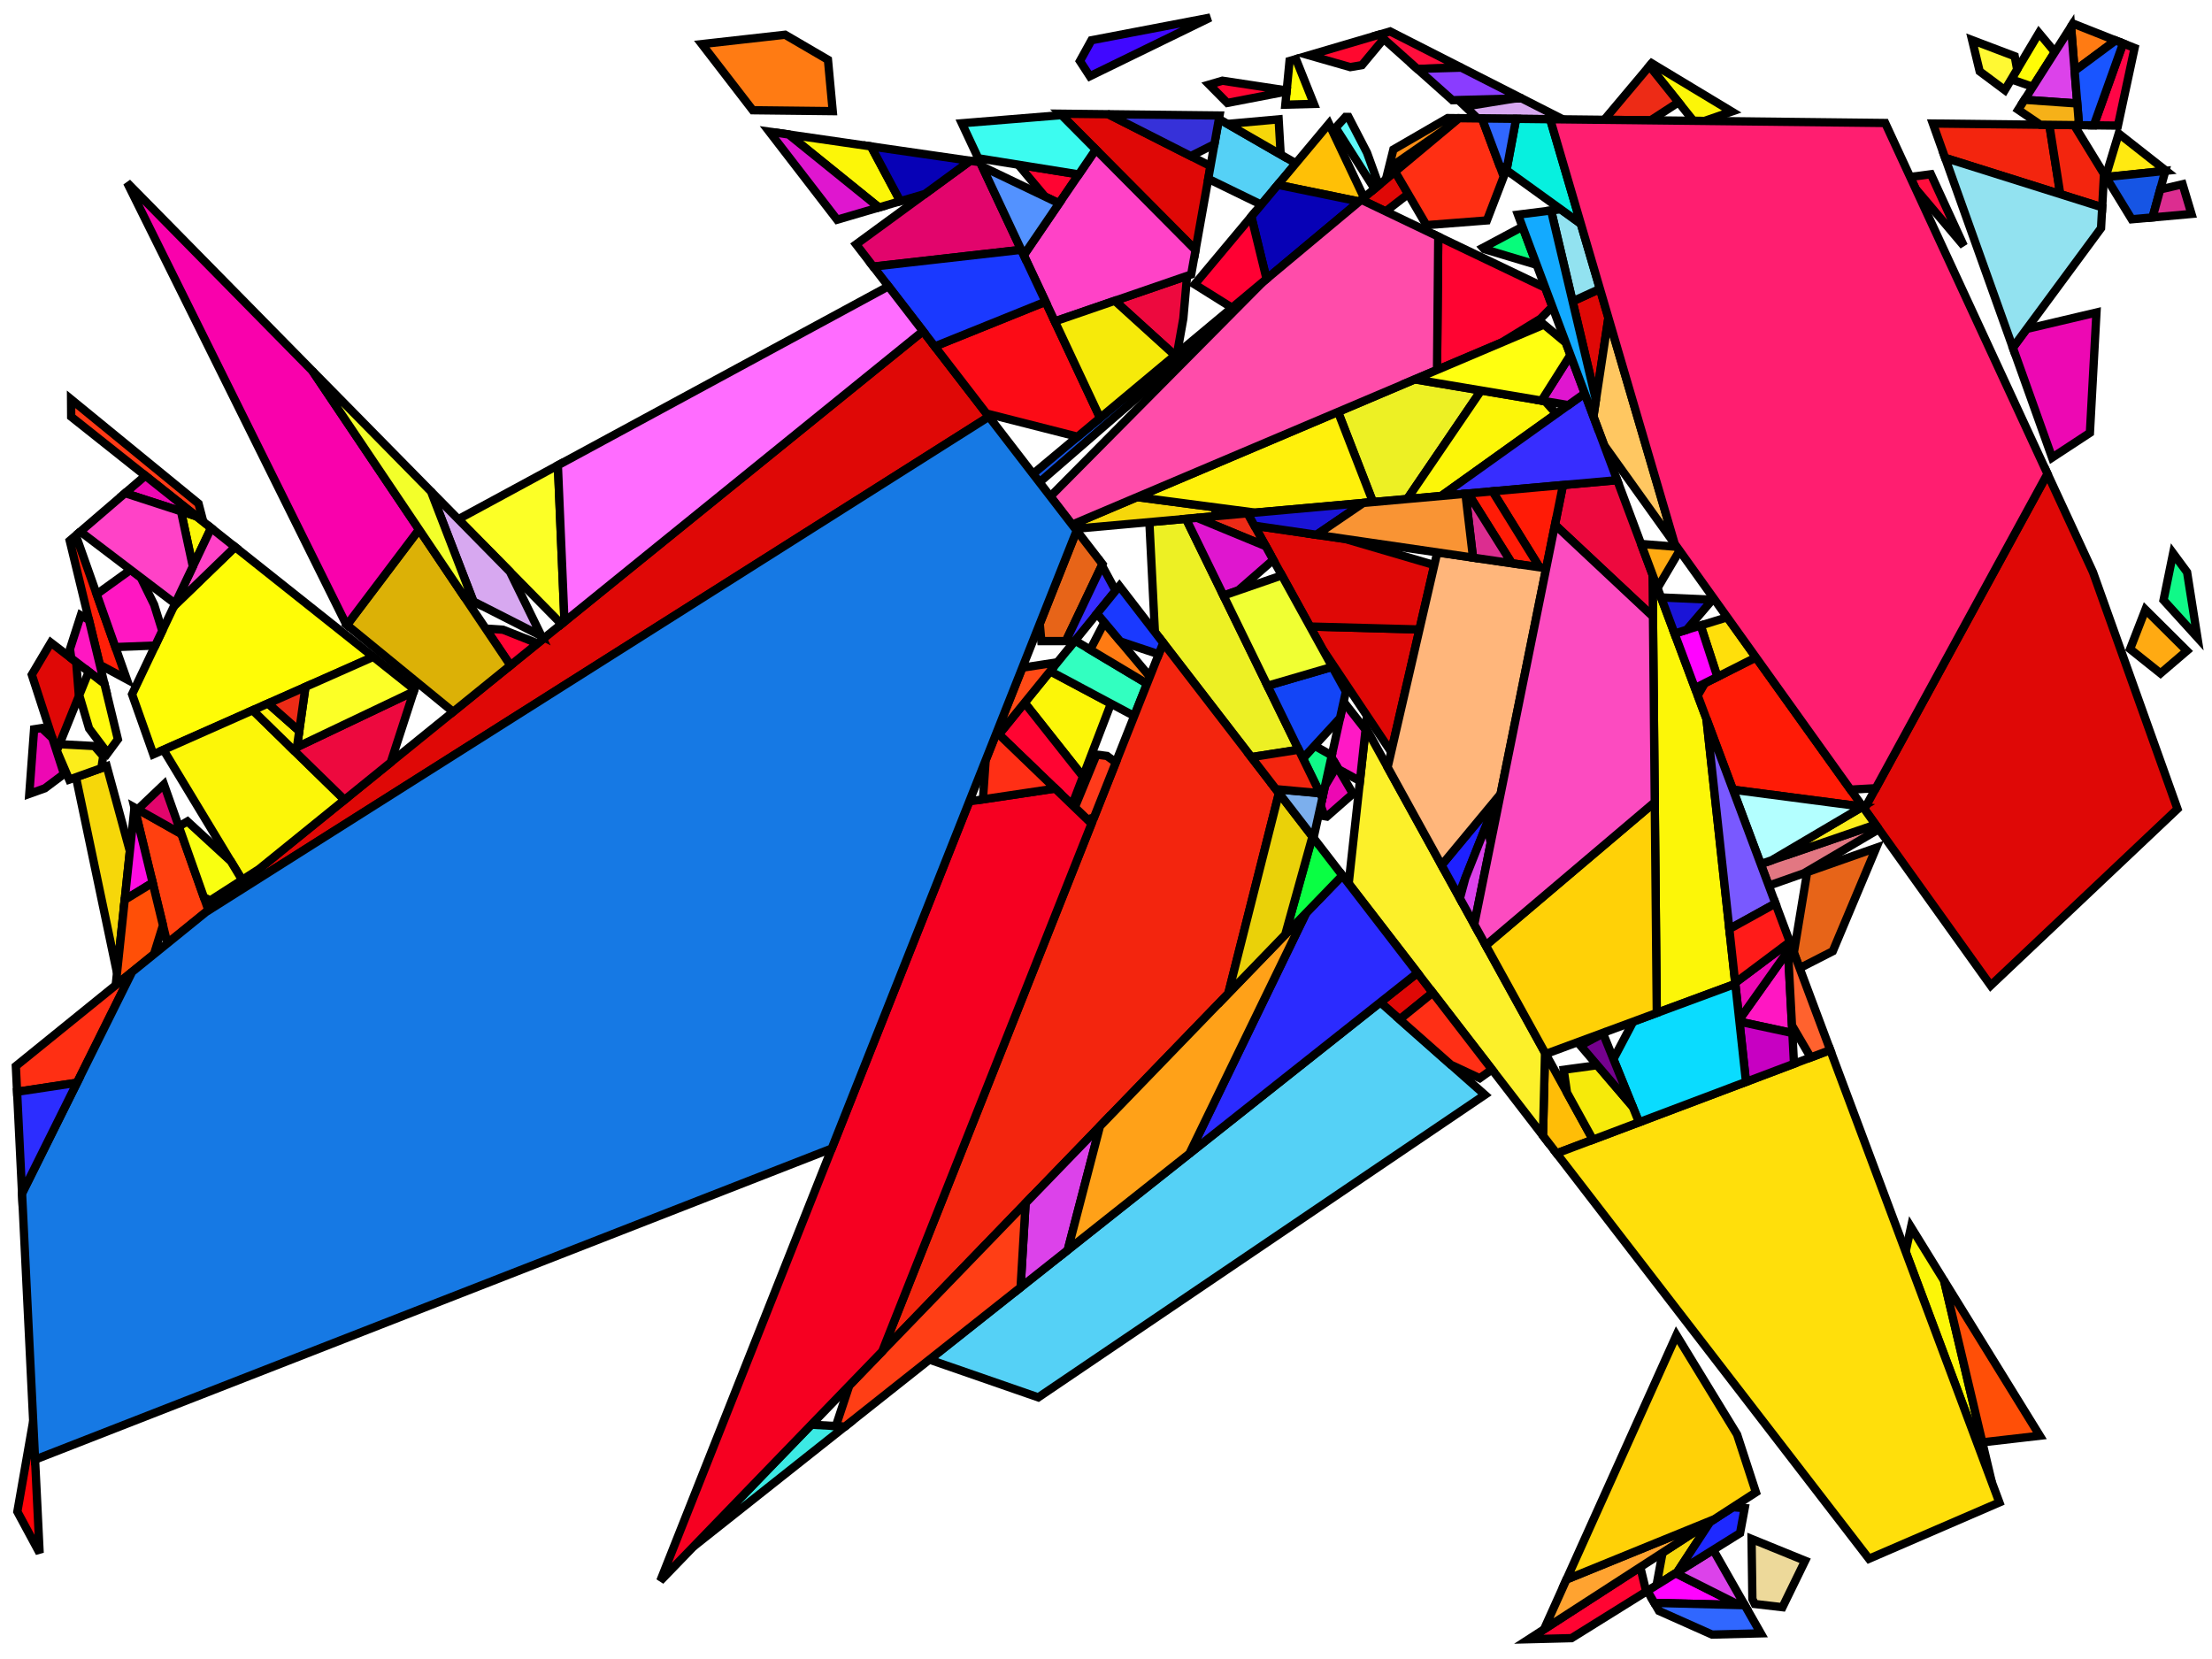 <?xml version="1.0" encoding="iso-8859-1" standalone="no"?>
<!DOCTYPE svg PUBLIC "-//W3C//DTD SVG 1.0//EN" "http://www.w3.org/TR/2001/REC-SVG-20010904/DTD/svg10.dtd">
<svg xmlns="http://www.w3.org/2000/svg" width="800" height="600">
<path style="fill:rgb(0, 0, 0);fill-opacity:0.0;fill-rule:evenodd;stroke:rgb(0, 0, 0);stroke-width:0.0;" d="M 0, 600 L 800, 600 L 800, 0 L 0, 0 z "/>
<path style="fill:rgb(237, 217, 154);fill-opacity:1.0;fill-rule:evenodd;stroke:rgb(0, 0, 0);stroke-width:3.0;" d="M 652.852, 564.467 L 644.659, 581.268 L 634.627, 580.103 L 633.771, 578.319 L 633.475, 556.578 z "/>
<path style="fill:rgb(255, 64, 15);fill-opacity:1.0;fill-rule:evenodd;stroke:rgb(0, 0, 0);stroke-width:3.0;" d="M 65.644, 301.642 L 75.374, 329.147 L 60.522, 341.179 L 48.611, 292.04 z "/>
<path style="fill:rgb(255, 4, 9);fill-opacity:1.0;fill-rule:evenodd;stroke:rgb(0, 0, 0);stroke-width:3.0;" d="M 14.336, 561.658 L 6.276, 546.711 L 12.004, 513.961 z "/>
<path style="fill:rgb(231, 100, 24);fill-opacity:1.0;fill-rule:evenodd;stroke:rgb(0, 0, 0);stroke-width:3.0;" d="M 398.737, 204.014 L 385.492, 231.853 L 376.616, 231.87 L 376.048, 225.574 L 389.399, 191.895 z "/>
<path style="fill:rgb(231, 100, 24);fill-opacity:1.0;fill-rule:evenodd;stroke:rgb(0, 0, 0);stroke-width:3.0;" d="M 662.853, 344.018 L 650.867, 350.148 L 648.775, 344.551 L 653.585, 315.416 L 678.569, 306.619 z "/>
<path style="fill:rgb(226, 119, 130);fill-opacity:1.0;fill-rule:evenodd;stroke:rgb(0, 0, 0);stroke-width:3.0;" d="M 679.509, 299.885 L 652.404, 315.832 L 639.71, 320.302 L 636.791, 312.495 L 678.32, 298.223 z "/>
<path style="fill:rgb(223, 8, 6);fill-opacity:1.0;fill-rule:evenodd;stroke:rgb(0, 0, 0);stroke-width:3.0;" d="M 756.954, 206.923 L 787.523, 292.56 L 719.963, 356.424 L 674.289, 292.589 L 740.503, 171.359 z "/>
<path style="fill:rgb(223, 8, 6);fill-opacity:1.0;fill-rule:evenodd;stroke:rgb(0, 0, 0);stroke-width:3.0;" d="M 27.555, 239.444 L 28.532, 251.742 L 20.479, 271.695 L 11.501, 244.016 L 18.394, 232.41 z "/>
<path style="fill:rgb(223, 8, 6);fill-opacity:1.0;fill-rule:evenodd;stroke:rgb(0, 0, 0);stroke-width:3.0;" d="M 357.651, 150.695 L 74.525, 329.834 L 333.816, 119.764 z "/>
<path style="fill:rgb(223, 8, 6);fill-opacity:1.0;fill-rule:evenodd;stroke:rgb(0, 0, 0);stroke-width:3.0;" d="M 513.362, 227.658 L 503.137, 271.948 L 478.293, 234.76 L 473.789, 226.59 z "/>
<path style="fill:rgb(223, 8, 6);fill-opacity:1.0;fill-rule:evenodd;stroke:rgb(0, 0, 0);stroke-width:3.0;" d="M 486.542, 194.924 L 518.74, 204.363 L 513.362, 227.658 L 473.789, 226.59 L 453.689, 190.129 z "/>
<path style="fill:rgb(223, 8, 6);fill-opacity:1.0;fill-rule:evenodd;stroke:rgb(0, 0, 0);stroke-width:3.0;" d="M 509.281, 70.157 L 501.148, 76.457 L 492.356, 72.25 L 504.547, 62.071 z "/>
<path style="fill:rgb(223, 8, 6);fill-opacity:1.0;fill-rule:evenodd;stroke:rgb(0, 0, 0);stroke-width:3.0;" d="M 581.701, 114.936 L 577.193, 144.641 L 568.752, 108.993 L 578.632, 104.472 z "/>
<path style="fill:rgb(223, 8, 6);fill-opacity:1.0;fill-rule:evenodd;stroke:rgb(0, 0, 0);stroke-width:3.0;" d="M 518.17, 359.006 L 506.208, 368.701 L 499.212, 362.514 L 512.661, 351.857 z "/>
<path style="fill:rgb(223, 8, 6);fill-opacity:1.0;fill-rule:evenodd;stroke:rgb(0, 0, 0);stroke-width:3.0;" d="M 400.821, 41.318 L 437.798, 60.076 L 432.382, 90.444 L 383.425, 41.122 z "/>
<path style="fill:rgb(255, 234, 17);fill-opacity:1.0;fill-rule:evenodd;stroke:rgb(0, 0, 0);stroke-width:3.0;" d="M 783.385, 61.766 L 761.635, 64.044 L 761.547, 63.9 L 766.258, 48.308 z "/>
<path style="fill:rgb(85, 209, 246);fill-opacity:1.0;fill-rule:evenodd;stroke:rgb(0, 0, 0);stroke-width:3.0;" d="M 537.034, 395.96 L 375.511, 505.379 L 336.144, 491.723 L 499.212, 362.514 z "/>
<path style="fill:rgb(85, 209, 246);fill-opacity:1.0;fill-rule:evenodd;stroke:rgb(0, 0, 0);stroke-width:3.0;" d="M 468.662, 59.062 L 456.155, 74.018 L 436.978, 64.676 L 440.837, 43.036 z "/>
<path style="fill:rgb(255, 252, 6);fill-opacity:1.0;fill-rule:evenodd;stroke:rgb(0, 0, 0);stroke-width:3.0;" d="M 135.012, 237.553 L 55.45, 272.821 L 47.764, 251.095 L 62.931, 219.201 L 85.018, 197.825 z "/>
<path style="fill:rgb(255, 252, 6);fill-opacity:1.0;fill-rule:evenodd;stroke:rgb(0, 0, 0);stroke-width:3.0;" d="M 743.179, 18.832 L 735.18, 31.401 L 727.4, 28.687 L 737.409, 11.918 z "/>
<path style="fill:rgb(255, 252, 6);fill-opacity:1.0;fill-rule:evenodd;stroke:rgb(0, 0, 0);stroke-width:3.0;" d="M 475.189, 37.581 L 464.853, 37.857 L 466.382, 22.054 L 468.703, 21.372 z "/>
<path style="fill:rgb(237, 240, 36);fill-opacity:1.0;fill-rule:evenodd;stroke:rgb(0, 0, 0);stroke-width:3.0;" d="M 535.669, 141.221 L 508.937, 180.471 L 496.561, 181.581 L 483.91, 148.973 L 511.686, 137.197 z "/>
<path style="fill:rgb(237, 240, 36);fill-opacity:1.0;fill-rule:evenodd;stroke:rgb(0, 0, 0);stroke-width:3.0;" d="M 469.704, 271.144 L 452.535, 273.828 L 417.687, 228.606 L 415.686, 188.836 L 428.944, 187.647 z "/>
<path style="fill:rgb(22, 85, 228);fill-opacity:1.0;fill-rule:evenodd;stroke:rgb(0, 0, 0);stroke-width:3.0;" d="M 778.497, 78.632 L 770.972, 79.306 L 761.635, 64.044 L 783.133, 61.792 z "/>
<path style="fill:rgb(22, 85, 228);fill-opacity:1.0;fill-rule:evenodd;stroke:rgb(0, 0, 0);stroke-width:3.0;" d="M 454.629, 104.132 L 448.958, 109.852 L 420.187, 136.038 L 375.941, 174.43 L 373.605, 171.399 L 454.479, 103.875 z "/>
<path style="fill:rgb(226, 5, 108);fill-opacity:1.0;fill-rule:evenodd;stroke:rgb(0, 0, 0);stroke-width:3.0;" d="M 354.471, 58.662 L 369.342, 90.351 L 315.83, 96.422 L 309.62, 88.364 L 350.914, 58.147 z "/>
<path style="fill:rgb(226, 5, 108);fill-opacity:1.0;fill-rule:evenodd;stroke:rgb(0, 0, 0);stroke-width:3.0;" d="M 65.644, 301.642 L 49.81, 292.716 L 59.296, 283.695 z "/>
<path style="fill:rgb(252, 246, 8);fill-opacity:1.0;fill-rule:evenodd;stroke:rgb(0, 0, 0);stroke-width:3.0;" d="M 401.792, 254.476 L 391.682, 280.857 L 370.556, 254.161 L 379.817, 242.754 z "/>
<path style="fill:rgb(252, 246, 8);fill-opacity:1.0;fill-rule:evenodd;stroke:rgb(0, 0, 0);stroke-width:3.0;" d="M 558.796, 145.101 L 562.848, 149.639 L 521.263, 179.365 L 508.937, 180.471 L 535.669, 141.221 z "/>
<path style="fill:rgb(252, 246, 8);fill-opacity:1.0;fill-rule:evenodd;stroke:rgb(0, 0, 0);stroke-width:3.0;" d="M 71.099, 186.764 L 76.365, 190.948 L 69.741, 204.879 L 65.456, 184.929 z "/>
<path style="fill:rgb(252, 246, 8);fill-opacity:1.0;fill-rule:evenodd;stroke:rgb(0, 0, 0);stroke-width:3.0;" d="M 315.015, 52.947 L 325.599, 72.767 L 317.885, 75.029 L 285.231, 48.632 z "/>
<path style="fill:rgb(252, 246, 8);fill-opacity:1.0;fill-rule:evenodd;stroke:rgb(0, 0, 0);stroke-width:3.0;" d="M 617.162, 259.989 L 627.603, 355.845 L 599.198, 366.341 L 597.676, 207.865 z "/>
<path style="fill:rgb(252, 246, 8);fill-opacity:1.0;fill-rule:evenodd;stroke:rgb(0, 0, 0);stroke-width:3.0;" d="M 626.304, 40.341 L 616.447, 43.745 L 612.447, 43.7 L 596.558, 23.866 L 597.377, 22.893 z "/>
<path style="fill:rgb(252, 246, 8);fill-opacity:1.0;fill-rule:evenodd;stroke:rgb(0, 0, 0);stroke-width:3.0;" d="M 703.107, 463.184 L 720.354, 536.02 L 689.197, 452.675 L 691.136, 443.798 z "/>
<path style="fill:rgb(252, 246, 8);fill-opacity:1.0;fill-rule:evenodd;stroke:rgb(0, 0, 0);stroke-width:3.0;" d="M 124.594, 289.27 L 93.601, 314.38 L 87.57, 318.25 L 59.121, 271.193 L 91.414, 256.879 z "/>
<path style="fill:rgb(255, 31, 8);fill-opacity:1.0;fill-rule:evenodd;stroke:rgb(0, 0, 0);stroke-width:3.0;" d="M 45.855, 245.696 L 36.101, 240.431 L 25.221, 195.546 L 27.44, 193.639 z "/>
<path style="fill:rgb(255, 23, 194);fill-opacity:1.0;fill-rule:evenodd;stroke:rgb(0, 0, 0);stroke-width:3.0;" d="M 648.234, 373.611 L 629.089, 369.486 L 629.012, 368.782 L 646.661, 343.913 z "/>
<path style="fill:rgb(255, 23, 194);fill-opacity:1.0;fill-rule:evenodd;stroke:rgb(0, 0, 0);stroke-width:3.0;" d="M 50.911, 208.874 L 55.754, 218.718 L 58.678, 228.143 L 56.149, 233.463 L 41.722, 234.015 L 34.962, 214.903 L 47.224, 206.072 z "/>
<path style="fill:rgb(255, 23, 194);fill-opacity:1.0;fill-rule:evenodd;stroke:rgb(0, 0, 0);stroke-width:3.0;" d="M 32.159, 224.168 L 37.761, 247.279 L 25.764, 238.068 L 25.309, 234.717 L 29.226, 222.53 z "/>
<path style="fill:rgb(50, 255, 192);fill-opacity:1.0;fill-rule:evenodd;stroke:rgb(0, 0, 0);stroke-width:3.0;" d="M 414.846, 247.255 L 410.203, 258.962 L 379.817, 242.754 L 388.803, 231.687 z "/>
<path style="fill:rgb(255, 199, 97);fill-opacity:1.0;fill-rule:evenodd;stroke:rgb(0, 0, 0);stroke-width:3.0;" d="M 605.676, 196.696 L 580.179, 161.062 L 576.283, 150.64 L 581.701, 114.936 z "/>
<path style="fill:rgb(237, 9, 62);fill-opacity:1.0;fill-rule:evenodd;stroke:rgb(0, 0, 0);stroke-width:3.0;" d="M 597.676, 207.865 L 597.821, 223.003 L 562.375, 189.8 L 565.28, 175.416 L 584.887, 173.657 z "/>
<path style="fill:rgb(237, 9, 62);fill-opacity:1.0;fill-rule:evenodd;stroke:rgb(0, 0, 0);stroke-width:3.0;" d="M 427.965, 115.209 L 425.701, 127.903 L 424.948, 128.531 L 403.176, 108.778 L 429.324, 99.783 z "/>
<path style="fill:rgb(237, 9, 62);fill-opacity:1.0;fill-rule:evenodd;stroke:rgb(0, 0, 0);stroke-width:3.0;" d="M 141.328, 275.713 L 124.594, 289.27 L 105.826, 270.948 L 149.645, 250.079 z "/>
<path style="fill:rgb(255, 58, 22);fill-opacity:1.0;fill-rule:evenodd;stroke:rgb(0, 0, 0);stroke-width:3.0;" d="M 71.807, 182.127 L 73.517, 188.685 L 25.742, 150.721 L 25.704, 144.416 z "/>
<path style="fill:rgb(255, 189, 7);fill-opacity:1.0;fill-rule:evenodd;stroke:rgb(0, 0, 0);stroke-width:3.0;" d="M 576.102, 412.184 L 562.969, 417.143 L 558.043, 410.75 L 558.776, 380.756 z "/>
<path style="fill:rgb(252, 240, 42);fill-opacity:1.0;fill-rule:evenodd;stroke:rgb(0, 0, 0);stroke-width:3.0;" d="M 558.776, 380.756 L 558.043, 410.75 L 487.775, 319.561 L 493.948, 263.158 z "/>
<path style="fill:rgb(252, 255, 38);fill-opacity:1.0;fill-rule:evenodd;stroke:rgb(0, 0, 0);stroke-width:3.0;" d="M 204.154, 224.813 L 203.056, 225.702 L 165.753, 187.789 L 201.768, 168.285 z "/>
<path style="fill:rgb(252, 255, 38);fill-opacity:1.0;fill-rule:evenodd;stroke:rgb(0, 0, 0);stroke-width:3.0;" d="M 149.876, 249.365 L 149.645, 250.079 L 107.401, 270.198 L 110.475, 248.43 L 135.012, 237.553 z "/>
<path style="fill:rgb(30, 33, 255);fill-opacity:1.0;fill-rule:evenodd;stroke:rgb(0, 0, 0);stroke-width:3.0;" d="M 527.442, 323.916 L 521.369, 312.9 L 541.379, 288.771 z "/>
<path style="fill:rgb(246, 215, 10);fill-opacity:1.0;fill-rule:evenodd;stroke:rgb(0, 0, 0);stroke-width:3.0;" d="M 463.181, 55.905 L 443.94, 44.823 L 462.434, 43.16 z "/>
<path style="fill:rgb(246, 215, 10);fill-opacity:1.0;fill-rule:evenodd;stroke:rgb(0, 0, 0);stroke-width:3.0;" d="M 606.546, 568.664 L 599.116, 573.293 L 601.286, 561.548 L 618.493, 550.421 z "/>
<path style="fill:rgb(246, 215, 10);fill-opacity:1.0;fill-rule:evenodd;stroke:rgb(0, 0, 0);stroke-width:3.0;" d="M 439.284, 183.468 L 439.94, 186.66 L 388.893, 191.239 L 387.741, 189.744 L 411.244, 179.78 z "/>
<path style="fill:rgb(246, 215, 10);fill-opacity:1.0;fill-rule:evenodd;stroke:rgb(0, 0, 0);stroke-width:3.0;" d="M 46.966, 307.826 L 42.318, 351.844 L 27.477, 281.089 L 38.609, 277.12 z "/>
<path style="fill:rgb(252, 237, 27);fill-opacity:1.0;fill-rule:evenodd;stroke:rgb(0, 0, 0);stroke-width:3.0;" d="M 678.32, 298.223 L 648.389, 308.509 L 649.068, 306.23 L 673.671, 291.726 z "/>
<path style="fill:rgb(252, 237, 27);fill-opacity:1.0;fill-rule:evenodd;stroke:rgb(0, 0, 0);stroke-width:3.0;" d="M 34.139, 269.818 L 37.336, 273.477 L 36.664, 277.813 L 25.024, 281.964 L 20.546, 271.529 L 21.507, 269.148 z "/>
<path style="fill:rgb(55, 45, 255);fill-opacity:1.0;fill-rule:evenodd;stroke:rgb(0, 0, 0);stroke-width:3.0;" d="M 403.471, 213.622 L 387.457, 233.345 L 386.148, 230.474 L 398.519, 204.473 z "/>
<path style="fill:rgb(55, 45, 255);fill-opacity:1.0;fill-rule:evenodd;stroke:rgb(0, 0, 0);stroke-width:3.0;" d="M 584.887, 173.657 L 521.263, 179.365 L 573.154, 142.272 z "/>
<path style="fill:rgb(255, 4, 50);fill-opacity:1.0;fill-rule:evenodd;stroke:rgb(0, 0, 0);stroke-width:3.0;" d="M 391.682, 280.857 L 387.753, 291.108 L 361.264, 265.604 L 370.556, 254.161 z "/>
<path style="fill:rgb(255, 4, 50);fill-opacity:1.0;fill-rule:evenodd;stroke:rgb(0, 0, 0);stroke-width:3.0;" d="M 181.929, 227.747 L 194.43, 232.691 L 184.61, 240.646 L 175.66, 227.338 z "/>
<path style="fill:rgb(255, 4, 50);fill-opacity:1.0;fill-rule:evenodd;stroke:rgb(0, 0, 0);stroke-width:3.0;" d="M 595.381, 575.62 L 568.352, 592.459 L 552.877, 592.851 L 593.239, 566.751 z "/>
<path style="fill:rgb(255, 4, 50);fill-opacity:1.0;fill-rule:evenodd;stroke:rgb(0, 0, 0);stroke-width:3.0;" d="M 558.878, 104.085 L 561.429, 110.907 L 557.168, 115.26 L 543.004, 123.92 L 519.716, 133.793 L 520.167, 85.559 z "/>
<path style="fill:rgb(255, 4, 50);fill-opacity:1.0;fill-rule:evenodd;stroke:rgb(0, 0, 0);stroke-width:3.0;" d="M 390.157, 63.084 L 383.034, 73.54 L 377.912, 71.087 L 368.269, 59.565 z "/>
<path style="fill:rgb(255, 4, 50);fill-opacity:1.0;fill-rule:evenodd;stroke:rgb(0, 0, 0);stroke-width:3.0;" d="M 465.351, 32.714 L 465.313, 33.102 L 443.875, 37.225 L 437.314, 30.596 L 442.098, 29.19 z "/>
<path style="fill:rgb(255, 13, 226);fill-opacity:1.0;fill-rule:evenodd;stroke:rgb(0, 0, 0);stroke-width:3.0;" d="M 55.209, 319.259 L 45.107, 325.432 L 48.627, 292.104 z "/>
<path style="fill:rgb(7, 252, 123);fill-opacity:1.0;fill-rule:evenodd;stroke:rgb(0, 0, 0);stroke-width:3.0;" d="M 555.707, 95.602 L 555.573, 95.735 L 536.765, 90.088 L 536.336, 89.607 L 550.621, 81.997 z "/>
<path style="fill:rgb(255, 142, 22);fill-opacity:1.0;fill-rule:evenodd;stroke:rgb(0, 0, 0);stroke-width:3.0;" d="M 527.693, 42.746 L 524.365, 45.525 L 502.229, 60.893 L 503.932, 54.08 L 523.577, 42.7 z "/>
<path style="fill:rgb(255, 192, 6);fill-opacity:1.0;fill-rule:evenodd;stroke:rgb(0, 0, 0);stroke-width:3.0;" d="M 493.294, 71.467 L 491.59, 72.89 L 462.154, 66.844 L 480.636, 44.742 z "/>
<path style="fill:rgb(255, 74, 22);fill-opacity:1.0;fill-rule:evenodd;stroke:rgb(0, 0, 0);stroke-width:3.0;" d="M 380.997, 241.301 L 361.264, 265.604 L 360.479, 264.848 L 369.742, 241.48 L 381.798, 239.617 z "/>
<path style="fill:rgb(255, 27, 6);fill-opacity:1.0;fill-rule:evenodd;stroke:rgb(0, 0, 0);stroke-width:3.0;" d="M 559.198, 205.529 L 556.793, 205.178 L 539.789, 177.703 L 565.28, 175.416 z "/>
<path style="fill:rgb(255, 27, 6);fill-opacity:1.0;fill-rule:evenodd;stroke:rgb(0, 0, 0);stroke-width:3.0;" d="M 673.671, 291.726 L 673.643, 291.743 L 626.738, 285.605 L 614.002, 251.535 L 616.58, 247.081 L 635.053, 237.754 z "/>
<path style="fill:rgb(255, 27, 6);fill-opacity:1.0;fill-rule:evenodd;stroke:rgb(0, 0, 0);stroke-width:3.0;" d="M 556.793, 205.178 L 546.772, 203.715 L 530.952, 178.496 L 539.789, 177.703 z "/>
<path style="fill:rgb(252, 11, 22);fill-opacity:1.0;fill-rule:evenodd;stroke:rgb(0, 0, 0);stroke-width:3.0;" d="M 397.869, 151.14 L 389.722, 157.943 L 356.772, 149.555 L 338.073, 125.288 L 378.149, 109.118 z "/>
<path style="fill:rgb(255, 79, 7);fill-opacity:1.0;fill-rule:evenodd;stroke:rgb(0, 0, 0);stroke-width:3.0;" d="M 58.939, 334.645 L 55.694, 345.091 L 41.847, 356.309 L 45.107, 325.432 L 55.209, 319.259 z "/>
<path style="fill:rgb(255, 79, 7);fill-opacity:1.0;fill-rule:evenodd;stroke:rgb(0, 0, 0);stroke-width:3.0;" d="M 737.727, 519.253 L 716.95, 521.644 L 703.107, 463.184 z "/>
<path style="fill:rgb(7, 1, 182);fill-opacity:1.0;fill-rule:evenodd;stroke:rgb(0, 0, 0);stroke-width:3.0;" d="M 491.59, 72.89 L 458.065, 100.881 L 452.556, 78.322 L 462.154, 66.844 z "/>
<path style="fill:rgb(7, 1, 182);fill-opacity:1.0;fill-rule:evenodd;stroke:rgb(0, 0, 0);stroke-width:3.0;" d="M 350.914, 58.147 L 334.503, 70.156 L 325.599, 72.767 L 315.015, 52.947 z "/>
<path style="fill:rgb(60, 234, 228);fill-opacity:1.0;fill-rule:evenodd;stroke:rgb(0, 0, 0);stroke-width:3.0;" d="M 305.585, 515.938 L 250.824, 559.329 L 293.432, 515.264 z "/>
<path style="fill:rgb(215, 168, 240);fill-opacity:1.0;fill-rule:evenodd;stroke:rgb(0, 0, 0);stroke-width:3.0;" d="M 184.414, 206.755 L 195.831, 230.047 L 171.218, 217.521 L 155.877, 177.751 z "/>
<path style="fill:rgb(215, 168, 240);fill-opacity:1.0;fill-rule:evenodd;stroke:rgb(0, 0, 0);stroke-width:3.0;" d="M 565.249, 43.169 L 534.398, 42.822 L 529.886, 38.514 L 547.662, 35.641 L 550.319, 35.569 z "/>
<path style="fill:rgb(255, 123, 19);fill-opacity:1.0;fill-rule:evenodd;stroke:rgb(0, 0, 0);stroke-width:3.0;" d="M 765.129, 14.631 L 750.316, 25.62 L 749.027, 9.642 L 749.733, 8.533 z "/>
<path style="fill:rgb(255, 123, 19);fill-opacity:1.0;fill-rule:evenodd;stroke:rgb(0, 0, 0);stroke-width:3.0;" d="M 415.855, 244.711 L 414.846, 247.255 L 394.29, 234.967 L 399.409, 225.091 z "/>
<path style="fill:rgb(255, 123, 19);fill-opacity:1.0;fill-rule:evenodd;stroke:rgb(0, 0, 0);stroke-width:3.0;" d="M 299.442, 21.618 L 301.173, 40.196 L 272.253, 39.871 L 253.819, 15.948 L 283.94, 12.562 z "/>
<path style="fill:rgb(255, 25, 197);fill-opacity:1.0;fill-rule:evenodd;stroke:rgb(0, 0, 0);stroke-width:3.0;" d="M 493.865, 263.917 L 491.834, 282.469 L 484.131, 278.243 L 481.524, 273.807 L 485.943, 253.816 z "/>
<path style="fill:rgb(255, 182, 123);fill-opacity:1.0;fill-rule:evenodd;stroke:rgb(0, 0, 0);stroke-width:3.0;" d="M 559.198, 205.529 L 542.709, 287.167 L 521.369, 312.9 L 501.855, 277.501 L 519.798, 199.778 z "/>
<path style="fill:rgb(255, 223, 11);fill-opacity:1.0;fill-rule:evenodd;stroke:rgb(0, 0, 0);stroke-width:3.0;" d="M 635.053, 237.754 L 621.121, 244.788 L 615.058, 226.215 L 624.673, 223.246 z "/>
<path style="fill:rgb(255, 223, 11);fill-opacity:1.0;fill-rule:evenodd;stroke:rgb(0, 0, 0);stroke-width:3.0;" d="M 723.101, 543.368 L 675.94, 563.749 L 562.969, 417.143 L 661.941, 379.768 z "/>
<path style="fill:rgb(255, 47, 19);fill-opacity:1.0;fill-rule:evenodd;stroke:rgb(0, 0, 0);stroke-width:3.0;" d="M 27.854, 391.59 L 6.179, 394.861 L 5.725, 385.575 L 47.776, 351.506 z "/>
<path style="fill:rgb(255, 47, 19);fill-opacity:1.0;fill-rule:evenodd;stroke:rgb(0, 0, 0);stroke-width:3.0;" d="M 535.982, 42.84 L 543.842, 63.865 L 537.755, 79.719 L 515.874, 81.42 L 504.547, 62.071 L 527.693, 42.746 z "/>
<path style="fill:rgb(255, 240, 11);fill-opacity:1.0;fill-rule:evenodd;stroke:rgb(0, 0, 0);stroke-width:3.0;" d="M 496.561, 181.581 L 453.975, 185.401 L 411.244, 179.78 L 483.91, 148.973 z "/>
<path style="fill:rgb(255, 240, 11);fill-opacity:1.0;fill-rule:evenodd;stroke:rgb(0, 0, 0);stroke-width:3.0;" d="M 108.224, 264.367 L 107.401, 270.198 L 105.826, 270.948 L 91.414, 256.879 L 96.955, 254.423 z "/>
<path style="fill:rgb(237, 43, 22);fill-opacity:1.0;fill-rule:evenodd;stroke:rgb(0, 0, 0);stroke-width:3.0;" d="M 607.068, 36.986 L 596.993, 43.526 L 580.182, 43.337 L 596.558, 23.866 z "/>
<path style="fill:rgb(237, 43, 22);fill-opacity:1.0;fill-rule:evenodd;stroke:rgb(0, 0, 0);stroke-width:3.0;" d="M 457.776, 197.542 L 432.944, 187.288 L 451.219, 185.648 z "/>
<path style="fill:rgb(237, 43, 22);fill-opacity:1.0;fill-rule:evenodd;stroke:rgb(0, 0, 0);stroke-width:3.0;" d="M 108.224, 264.367 L 96.955, 254.423 L 110.475, 248.43 z "/>
<path style="fill:rgb(199, 0, 194);fill-opacity:1.0;fill-rule:evenodd;stroke:rgb(0, 0, 0);stroke-width:3.0;" d="M 648.234, 373.611 L 648.822, 384.722 L 631.462, 391.278 L 629.089, 369.486 z "/>
<path style="fill:rgb(220, 45, 144);fill-opacity:1.0;fill-rule:evenodd;stroke:rgb(0, 0, 0);stroke-width:3.0;" d="M 792.582, 77.37 L 778.497, 78.632 L 781.284, 68.51 L 789.36, 66.632 z "/>
<path style="fill:rgb(220, 45, 144);fill-opacity:1.0;fill-rule:evenodd;stroke:rgb(0, 0, 0);stroke-width:3.0;" d="M 546.772, 203.715 L 532.735, 201.666 L 529.998, 178.581 L 530.952, 178.496 z "/>
<path style="fill:rgb(255, 98, 46);fill-opacity:1.0;fill-rule:evenodd;stroke:rgb(0, 0, 0);stroke-width:3.0;" d="M 661.941, 379.768 L 654.877, 382.436 L 648.087, 370.847 L 646.661, 343.913 L 647.889, 342.182 z "/>
<path style="fill:rgb(237, 8, 179);fill-opacity:1.0;fill-rule:evenodd;stroke:rgb(0, 0, 0);stroke-width:3.0;" d="M 18.932, 266.925 L 23.142, 279.907 L 16.224, 285.103 L 10.596, 287.11 L 12.33, 263.743 L 15.084, 263.311 z "/>
<path style="fill:rgb(237, 8, 179);fill-opacity:1.0;fill-rule:evenodd;stroke:rgb(0, 0, 0);stroke-width:3.0;" d="M 489.307, 287.049 L 479.878, 295.324 L 479.008, 295.174 L 477.655, 291.315 L 479.225, 284.212 L 483.46, 277.101 z "/>
<path style="fill:rgb(237, 8, 179);fill-opacity:1.0;fill-rule:evenodd;stroke:rgb(0, 0, 0);stroke-width:3.0;" d="M 755.845, 156.536 L 742.172, 165.509 L 727.977, 125.742 L 732.975, 118.969 L 758.214, 113.017 z "/>
<path style="fill:rgb(237, 8, 179);fill-opacity:1.0;fill-rule:evenodd;stroke:rgb(0, 0, 0);stroke-width:3.0;" d="M 647.889, 342.182 L 629.012, 368.782 L 627.56, 355.452 L 647.316, 340.648 z "/>
<path style="fill:rgb(237, 8, 179);fill-opacity:1.0;fill-rule:evenodd;stroke:rgb(0, 0, 0);stroke-width:3.0;" d="M 71.099, 186.764 L 45.227, 178.35 L 52.57, 172.04 z "/>
<path style="fill:rgb(255, 249, 14);fill-opacity:1.0;fill-rule:evenodd;stroke:rgb(0, 0, 0);stroke-width:3.0;" d="M 37.761, 247.279 L 42.634, 267.384 L 38.932, 272.392 L 32.217, 263.469 L 28.659, 251.428 L 32.091, 242.926 z "/>
<path style="fill:rgb(43, 43, 255);fill-opacity:1.0;fill-rule:evenodd;stroke:rgb(0, 0, 0);stroke-width:3.0;" d="M 512.661, 351.857 L 430.168, 417.222 L 472.388, 330.189 L 485.509, 316.62 z "/>
<path style="fill:rgb(255, 66, 199);fill-opacity:1.0;fill-rule:evenodd;stroke:rgb(0, 0, 0);stroke-width:3.0;" d="M 432.382, 90.444 L 430.807, 99.273 L 381.49, 116.238 L 370.256, 92.298 L 396.289, 54.083 z "/>
<path style="fill:rgb(255, 66, 199);fill-opacity:1.0;fill-rule:evenodd;stroke:rgb(0, 0, 0);stroke-width:3.0;" d="M 85.018, 197.825 L 62.931, 219.201 L 76.365, 190.948 z "/>
<path style="fill:rgb(255, 66, 199);fill-opacity:1.0;fill-rule:evenodd;stroke:rgb(0, 0, 0);stroke-width:3.0;" d="M 65.456, 184.929 L 69.741, 204.879 L 63.348, 218.323 L 29.045, 192.259 L 45.227, 178.35 z "/>
<path style="fill:rgb(220, 177, 6);fill-opacity:1.0;fill-rule:evenodd;stroke:rgb(0, 0, 0);stroke-width:3.0;" d="M 184.61, 240.646 L 163.879, 257.442 L 125.48, 226.032 L 151.556, 191.494 z "/>
<path style="fill:rgb(249, 1, 172);fill-opacity:1.0;fill-rule:evenodd;stroke:rgb(0, 0, 0);stroke-width:3.0;" d="M 113.017, 134.188 L 151.556, 191.494 L 125.48, 226.032 L 125.223, 225.821 L 45.974, 66.046 z "/>
<path style="fill:rgb(243, 37, 14);fill-opacity:1.0;fill-rule:evenodd;stroke:rgb(0, 0, 0);stroke-width:3.0;" d="M 741.172, 45.149 L 745.123, 70.21 L 703.476, 57.105 L 699.039, 44.675 z "/>
<path style="fill:rgb(243, 37, 14);fill-opacity:1.0;fill-rule:evenodd;stroke:rgb(0, 0, 0);stroke-width:3.0;" d="M 750.138, 45.25 L 760.941, 62.91 L 760.284, 74.981 L 745.123, 70.21 L 741.172, 45.149 z "/>
<path style="fill:rgb(243, 37, 14);fill-opacity:1.0;fill-rule:evenodd;stroke:rgb(0, 0, 0);stroke-width:3.0;" d="M 462.551, 286.828 L 444.23, 359.31 L 319.066, 488.753 L 420.695, 232.509 z "/>
<path style="fill:rgb(249, 255, 16);fill-opacity:1.0;fill-rule:evenodd;stroke:rgb(0, 0, 0);stroke-width:3.0;" d="M 83.477, 311.479 L 87.57, 318.25 L 76.018, 325.665 L 73.726, 324.487 L 64.674, 298.898 L 67.797, 297.079 z "/>
<path style="fill:rgb(255, 76, 170);fill-opacity:1.0;fill-rule:evenodd;stroke:rgb(0, 0, 0);stroke-width:3.0;" d="M 520.167, 85.559 L 519.716, 133.793 L 387.741, 189.744 L 379.878, 179.539 L 456.826, 101.915 L 492.356, 72.25 z "/>
<path style="fill:rgb(10, 220, 255);fill-opacity:1.0;fill-rule:evenodd;stroke:rgb(0, 0, 0);stroke-width:3.0;" d="M 631.462, 391.278 L 592.772, 405.889 L 583.52, 383.038 L 590.671, 369.492 L 627.603, 355.845 z "/>
<path style="fill:rgb(223, 22, 207);fill-opacity:1.0;fill-rule:evenodd;stroke:rgb(0, 0, 0);stroke-width:3.0;" d="M 573.154, 142.272 L 567.219, 146.514 L 557.519, 144.887 L 567.962, 128.383 z "/>
<path style="fill:rgb(223, 22, 207);fill-opacity:1.0;fill-rule:evenodd;stroke:rgb(0, 0, 0);stroke-width:3.0;" d="M 457.776, 197.542 L 460.496, 202.477 L 447.787, 213.561 L 442.489, 215.393 L 428.944, 187.647 L 432.944, 187.288 z "/>
<path style="fill:rgb(223, 22, 207);fill-opacity:1.0;fill-rule:evenodd;stroke:rgb(0, 0, 0);stroke-width:3.0;" d="M 285.231, 48.632 L 317.885, 75.029 L 302.762, 79.464 L 278.222, 47.617 z "/>
<path style="fill:rgb(255, 170, 18);fill-opacity:1.0;fill-rule:evenodd;stroke:rgb(0, 0, 0);stroke-width:3.0;" d="M 790.92, 235.373 L 781.383, 243.536 L 770.378, 234.737 L 775.918, 220.473 z "/>
<path style="fill:rgb(255, 170, 18);fill-opacity:1.0;fill-rule:evenodd;stroke:rgb(0, 0, 0);stroke-width:3.0;" d="M 606.44, 197.764 L 607.44, 199.161 L 599.469, 212.662 L 593.818, 197.546 L 594.574, 196.81 z "/>
<path style="fill:rgb(255, 3, 255);fill-opacity:1.0;fill-rule:evenodd;stroke:rgb(0, 0, 0);stroke-width:3.0;" d="M 628.968, 580.488 L 598.31, 579.707 L 595.787, 575.367 L 606.054, 568.971 z "/>
<path style="fill:rgb(255, 3, 255);fill-opacity:1.0;fill-rule:evenodd;stroke:rgb(0, 0, 0);stroke-width:3.0;" d="M 621.121, 244.788 L 613.01, 248.884 L 605.625, 229.128 L 615.058, 226.215 z "/>
<path style="fill:rgb(220, 66, 234);fill-opacity:1.0;fill-rule:evenodd;stroke:rgb(0, 0, 0);stroke-width:3.0;" d="M 386.161, 452.092 L 369.107, 465.604 L 370.925, 435.121 L 397.821, 407.305 z "/>
<path style="fill:rgb(220, 66, 234);fill-opacity:1.0;fill-rule:evenodd;stroke:rgb(0, 0, 0);stroke-width:3.0;" d="M 751.269, 37.43 L 732.194, 36.094 L 749.027, 9.642 z "/>
<path style="fill:rgb(220, 66, 234);fill-opacity:1.0;fill-rule:evenodd;stroke:rgb(0, 0, 0);stroke-width:3.0;" d="M 631.019, 580.54 L 628.968, 580.488 L 606.054, 568.971 L 619.617, 560.521 z "/>
<path style="fill:rgb(220, 66, 234);fill-opacity:1.0;fill-rule:evenodd;stroke:rgb(0, 0, 0);stroke-width:3.0;" d="M 539.129, 304.892 L 533.183, 334.33 L 527.987, 324.905 L 529.976, 317.525 L 537.834, 297.71 z "/>
<path style="fill:rgb(255, 255, 16);fill-opacity:1.0;fill-rule:evenodd;stroke:rgb(0, 0, 0);stroke-width:3.0;" d="M 566.307, 123.956 L 567.962, 128.383 L 557.519, 144.887 L 511.686, 137.197 L 558.411, 117.388 z "/>
<path style="fill:rgb(26, 57, 255);fill-opacity:1.0;fill-rule:evenodd;stroke:rgb(0, 0, 0);stroke-width:3.0;" d="M 420.695, 232.509 L 419.063, 236.622 L 405.2, 231.999 L 396.742, 221.909 L 404.841, 211.935 z "/>
<path style="fill:rgb(26, 57, 255);fill-opacity:1.0;fill-rule:evenodd;stroke:rgb(0, 0, 0);stroke-width:3.0;" d="M 378.149, 109.118 L 338.073, 125.288 L 315.83, 96.422 L 369.342, 90.351 z "/>
<path style="fill:rgb(146, 226, 240);fill-opacity:1.0;fill-rule:evenodd;stroke:rgb(0, 0, 0);stroke-width:3.0;" d="M 571.731, 80.938 L 578.632, 104.472 L 568.752, 108.993 L 560.968, 76.123 L 564.447, 75.684 z "/>
<path style="fill:rgb(146, 226, 240);fill-opacity:1.0;fill-rule:evenodd;stroke:rgb(0, 0, 0);stroke-width:3.0;" d="M 760.284, 74.981 L 759.874, 82.516 L 727.977, 125.742 L 703.476, 57.105 z "/>
<path style="fill:rgb(255, 161, 24);fill-opacity:1.0;fill-rule:evenodd;stroke:rgb(0, 0, 0);stroke-width:3.0;" d="M 430.168, 417.222 L 386.161, 452.092 L 397.821, 407.305 L 472.388, 330.189 z "/>
<path style="fill:rgb(255, 59, 27);fill-opacity:1.0;fill-rule:evenodd;stroke:rgb(0, 0, 0);stroke-width:3.0;" d="M 400.353, 273.391 L 403.553, 275.728 L 395.66, 295.63 L 393.233, 296.384 L 388.704, 292.023 L 396.555, 272.911 z "/>
<path style="fill:rgb(9, 255, 67);fill-opacity:1.0;fill-rule:evenodd;stroke:rgb(0, 0, 0);stroke-width:3.0;" d="M 485.509, 316.62 L 464.819, 338.017 L 474.668, 302.551 z "/>
<path style="fill:rgb(234, 209, 9);fill-opacity:1.0;fill-rule:evenodd;stroke:rgb(0, 0, 0);stroke-width:3.0;" d="M 474.668, 302.551 L 464.819, 338.017 L 444.23, 359.31 L 462.551, 286.828 z "/>
<path style="fill:rgb(7, 240, 223);fill-opacity:1.0;fill-rule:evenodd;stroke:rgb(0, 0, 0);stroke-width:3.0;" d="M 560.641, 43.117 L 571.731, 80.938 L 544.853, 61.552 L 548.323, 42.978 z "/>
<path style="fill:rgb(48, 103, 255);fill-opacity:1.0;fill-rule:evenodd;stroke:rgb(0, 0, 0);stroke-width:3.0;" d="M 631.019, 580.54 L 636.819, 590.724 L 619.192, 591.171 L 600.003, 582.619 L 598.31, 579.707 z "/>
<path style="fill:rgb(48, 103, 255);fill-opacity:1.0;fill-rule:evenodd;stroke:rgb(0, 0, 0);stroke-width:3.0;" d="M 548.323, 42.978 L 544.853, 61.552 L 542.285, 59.7 L 535.982, 42.84 z "/>
<path style="fill:rgb(16, 249, 136);fill-opacity:1.0;fill-rule:evenodd;stroke:rgb(0, 0, 0);stroke-width:3.0;" d="M 481.655, 273.216 L 478.246, 288.642 L 471.23, 274.269 L 475.42, 269.71 z "/>
<path style="fill:rgb(16, 249, 136);fill-opacity:1.0;fill-rule:evenodd;stroke:rgb(0, 0, 0);stroke-width:3.0;" d="M 790.998, 206.957 L 794.716, 230.541 L 782.469, 217.058 L 785.935, 200.095 z "/>
<path style="fill:rgb(54, 49, 217);fill-opacity:1.0;fill-rule:evenodd;stroke:rgb(0, 0, 0);stroke-width:3.0;" d="M 441.063, 41.771 L 439.21, 52.16 L 430.655, 56.452 L 400.821, 41.318 z "/>
<path style="fill:rgb(19, 69, 246);fill-opacity:1.0;fill-rule:evenodd;stroke:rgb(0, 0, 0);stroke-width:3.0;" d="M 486.76, 250.119 L 484.649, 259.67 L 471.23, 274.269 L 458.412, 248.013 L 481.834, 241.183 z "/>
<path style="fill:rgb(240, 255, 51);fill-opacity:1.0;fill-rule:evenodd;stroke:rgb(0, 0, 0);stroke-width:3.0;" d="M 481.834, 241.183 L 458.412, 248.013 L 442.489, 215.393 L 463.593, 208.095 z "/>
<path style="fill:rgb(124, 175, 237);fill-opacity:1.0;fill-rule:evenodd;stroke:rgb(0, 0, 0);stroke-width:3.0;" d="M 477.382, 286.873 L 478.246, 288.642 L 475.059, 303.059 L 461.46, 285.411 z "/>
<path style="fill:rgb(243, 37, 14);fill-opacity:1.0;fill-rule:evenodd;stroke:rgb(0, 0, 0);stroke-width:3.0;" d="M 477.382, 286.873 L 461.46, 285.411 L 452.535, 273.828 L 469.704, 271.144 z "/>
<path style="fill:rgb(255, 6, 70);fill-opacity:1.0;fill-rule:evenodd;stroke:rgb(0, 0, 0);stroke-width:3.0;" d="M 772.008, 17.356 L 765.981, 45.428 L 757.242, 45.33 L 767.844, 15.707 z "/>
<path style="fill:rgb(246, 234, 10);fill-opacity:1.0;fill-rule:evenodd;stroke:rgb(0, 0, 0);stroke-width:3.0;" d="M 590.489, 400.251 L 592.772, 405.889 L 576.102, 412.184 L 566.716, 395.158 L 565.531, 386.896 L 577.664, 385.245 z "/>
<path style="fill:rgb(246, 234, 10);fill-opacity:1.0;fill-rule:evenodd;stroke:rgb(0, 0, 0);stroke-width:3.0;" d="M 424.948, 128.531 L 397.869, 151.14 L 381.49, 116.238 L 403.176, 108.778 z "/>
<path style="fill:rgb(255, 249, 51);fill-opacity:1.0;fill-rule:evenodd;stroke:rgb(0, 0, 0);stroke-width:3.0;" d="M 728.651, 20.342 L 729.528, 25.123 L 725.07, 32.591 L 715.977, 25.804 L 713.249, 14.5 z "/>
<path style="fill:rgb(26, 20, 215);fill-opacity:1.0;fill-rule:evenodd;stroke:rgb(0, 0, 0);stroke-width:3.0;" d="M 476.153, 193.408 L 453.689, 190.129 L 451.219, 185.648 L 493.061, 181.895 z "/>
<path style="fill:rgb(26, 20, 215);fill-opacity:1.0;fill-rule:evenodd;stroke:rgb(0, 0, 0);stroke-width:3.0;" d="M 619.301, 216.894 L 610.006, 227.775 L 605.625, 229.128 L 600.745, 216.073 z "/>
<path style="fill:rgb(60, 252, 240);fill-opacity:1.0;fill-rule:evenodd;stroke:rgb(0, 0, 0);stroke-width:3.0;" d="M 396.289, 54.083 L 390.157, 63.084 L 353.803, 57.239 L 347.862, 44.58 L 383.928, 41.629 z "/>
<path style="fill:rgb(25, 85, 255);fill-opacity:1.0;fill-rule:evenodd;stroke:rgb(0, 0, 0);stroke-width:3.0;" d="M 767.844, 15.707 L 757.242, 45.33 L 751.902, 45.27 L 750.316, 25.62 L 765.129, 14.631 z "/>
<path style="fill:rgb(179, 255, 255);fill-opacity:1.0;fill-rule:evenodd;stroke:rgb(0, 0, 0);stroke-width:3.0;" d="M 673.643, 291.743 L 640.746, 311.136 L 636.791, 312.495 L 626.738, 285.605 z "/>
<path style="fill:rgb(243, 255, 42);fill-opacity:1.0;fill-rule:evenodd;stroke:rgb(0, 0, 0);stroke-width:3.0;" d="M 155.877, 177.751 L 171.218, 217.521 L 167.935, 215.85 L 113.017, 134.188 z "/>
<path style="fill:rgb(255, 0, 51);fill-opacity:1.0;fill-rule:evenodd;stroke:rgb(0, 0, 0);stroke-width:3.0;" d="M 458.065, 100.881 L 445.581, 111.304 L 432.054, 102.838 L 452.556, 78.322 z "/>
<path style="fill:rgb(255, 14, 60);fill-opacity:1.0;fill-rule:evenodd;stroke:rgb(0, 0, 0);stroke-width:3.0;" d="M 528.496, 24.462 L 512.609, 24.926 L 498.734, 12.548 L 502.764, 11.364 z "/>
<path style="fill:rgb(255, 14, 60);fill-opacity:1.0;fill-rule:evenodd;stroke:rgb(0, 0, 0);stroke-width:3.0;" d="M 710.228, 88.898 L 692.812, 68.266 L 690.838, 63.998 L 698.334, 63.022 z "/>
<path style="fill:rgb(255, 30, 112);fill-opacity:1.0;fill-rule:evenodd;stroke:rgb(0, 0, 0);stroke-width:3.0;" d="M 681.809, 44.481 L 740.503, 171.359 L 678.398, 285.067 L 669.27, 285.575 L 605.676, 196.696 L 560.641, 43.117 z "/>
<path style="fill:rgb(255, 62, 21);fill-opacity:1.0;fill-rule:evenodd;stroke:rgb(0, 0, 0);stroke-width:3.0;" d="M 369.107, 465.604 L 305.585, 515.938 L 302.304, 515.756 L 307.167, 501.059 L 370.925, 435.121 z "/>
<path style="fill:rgb(121, 89, 255);fill-opacity:1.0;fill-rule:evenodd;stroke:rgb(0, 0, 0);stroke-width:3.0;" d="M 642.125, 326.763 L 625.44, 335.989 L 617.162, 259.989 z "/>
<path style="fill:rgb(246, 0, 33);fill-opacity:1.0;fill-rule:evenodd;stroke:rgb(0, 0, 0);stroke-width:3.0;" d="M 394.773, 297.867 L 319.066, 488.753 L 238.816, 571.746 L 350.576, 289.829 L 381.611, 285.194 z "/>
<path style="fill:rgb(255, 108, 255);fill-opacity:1.0;fill-rule:evenodd;stroke:rgb(0, 0, 0);stroke-width:3.0;" d="M 333.816, 119.764 L 204.154, 224.813 L 201.768, 168.285 L 321.316, 103.542 z "/>
<path style="fill:rgb(19, 170, 255);fill-opacity:1.0;fill-rule:evenodd;stroke:rgb(0, 0, 0);stroke-width:3.0;" d="M 577.193, 144.641 L 576.283, 150.64 L 548.989, 77.633 L 560.968, 76.123 z "/>
<path style="fill:rgb(30, 41, 255);fill-opacity:1.0;fill-rule:evenodd;stroke:rgb(0, 0, 0);stroke-width:3.0;" d="M 630.998, 545.432 L 629.32, 554.476 L 606.546, 568.664 L 618.493, 550.421 L 626.715, 545.104 z "/>
<path style="fill:rgb(255, 163, 48);fill-opacity:1.0;fill-rule:evenodd;stroke:rgb(0, 0, 0);stroke-width:3.0;" d="M 558.414, 589.271 L 566.535, 571.232 L 620.013, 549.438 z "/>
<path style="fill:rgb(255, 209, 7);fill-opacity:1.0;fill-rule:evenodd;stroke:rgb(0, 0, 0);stroke-width:3.0;" d="M 599.198, 366.341 L 559.016, 381.19 L 537.358, 341.903 L 598.466, 290.108 z "/>
<path style="fill:rgb(255, 209, 7);fill-opacity:1.0;fill-rule:evenodd;stroke:rgb(0, 0, 0);stroke-width:3.0;" d="M 628.24, 518.802 L 635.054, 539.712 L 620.013, 549.438 L 566.535, 571.232 L 606.309, 482.882 z "/>
<path style="fill:rgb(117, 1, 142);fill-opacity:1.0;fill-rule:evenodd;stroke:rgb(0, 0, 0);stroke-width:3.0;" d="M 590.489, 400.251 L 571.573, 378.119 L 579.771, 373.778 z "/>
<path style="fill:rgb(255, 8, 47);fill-opacity:1.0;fill-rule:evenodd;stroke:rgb(0, 0, 0);stroke-width:3.0;" d="M 499.467, 13.203 L 499.988, 14.628 L 492.569, 23.554 L 488.35, 24.275 L 473.389, 19.996 L 498.734, 12.548 z "/>
<path style="fill:rgb(138, 60, 255);fill-opacity:1.0;fill-rule:evenodd;stroke:rgb(0, 0, 0);stroke-width:3.0;" d="M 550.319, 35.569 L 525.29, 36.239 L 512.609, 24.926 L 528.496, 24.462 z "/>
<path style="fill:rgb(255, 47, 21);fill-opacity:1.0;fill-rule:evenodd;stroke:rgb(0, 0, 0);stroke-width:3.0;" d="M 539.58, 386.79 L 535.172, 389.947 L 524.735, 385.084 L 506.208, 368.701 L 518.17, 359.006 z "/>
<path style="fill:rgb(255, 47, 21);fill-opacity:1.0;fill-rule:evenodd;stroke:rgb(0, 0, 0);stroke-width:3.0;" d="M 381.611, 285.194 L 355.489, 289.095 L 356.472, 274.954 L 360.479, 264.848 z "/>
<path style="fill:rgb(22, 121, 228);fill-opacity:1.0;fill-rule:evenodd;stroke:rgb(0, 0, 0);stroke-width:3.0;" d="M 389.399, 191.895 L 300.803, 415.383 L 12.684, 527.879 L 7.975, 431.59 L 47.776, 351.506 L 74.525, 329.834 L 357.651, 150.695 z "/>
<path style="fill:rgb(83, 146, 255);fill-opacity:1.0;fill-rule:evenodd;stroke:rgb(0, 0, 0);stroke-width:3.0;" d="M 383.034, 73.54 L 370.256, 92.298 L 355.194, 60.203 z "/>
<path style="fill:rgb(64, 8, 255);fill-opacity:1.0;fill-rule:evenodd;stroke:rgb(0, 0, 0);stroke-width:3.0;" d="M 394.155, 27.579 L 390.571, 22.084 L 394.726, 14.563 L 437.72, 6.344 z "/>
<path style="fill:rgb(252, 75, 192);fill-opacity:1.0;fill-rule:evenodd;stroke:rgb(0, 0, 0);stroke-width:3.0;" d="M 597.821, 223.003 L 598.466, 290.108 L 537.358, 341.903 L 533.183, 334.33 L 562.375, 189.8 z "/>
<path style="fill:rgb(255, 27, 25);fill-opacity:1.0;fill-rule:evenodd;stroke:rgb(0, 0, 0);stroke-width:3.0;" d="M 647.316, 340.648 L 627.56, 355.452 L 625.44, 335.989 L 642.125, 326.763 z "/>
<path style="fill:rgb(94, 249, 249);fill-opacity:1.0;fill-rule:evenodd;stroke:rgb(0, 0, 0);stroke-width:3.0;" d="M 487.703, 42.296 L 494.396, 55.215 L 498.66, 66.987 L 497.115, 68.277 L 483.053, 46.193 L 486.612, 42.284 z "/>
<path style="fill:rgb(44, 45, 255);fill-opacity:1.0;fill-rule:evenodd;stroke:rgb(0, 0, 0);stroke-width:3.0;" d="M 7.975, 431.59 L 6.179, 394.861 L 27.854, 391.59 z "/>
<path style="fill:rgb(246, 177, 24);fill-opacity:1.0;fill-rule:evenodd;stroke:rgb(0, 0, 0);stroke-width:3.0;" d="M 751.269, 37.43 L 751.747, 43.358 L 751.553, 45.266 L 737.898, 45.112 L 729.903, 39.694 L 732.194, 36.094 z "/>
<path style="fill:rgb(249, 148, 52);fill-opacity:1.0;fill-rule:evenodd;stroke:rgb(0, 0, 0);stroke-width:3.0;" d="M 532.735, 201.666 L 476.153, 193.408 L 493.061, 181.895 L 529.998, 178.581 z "/>
</svg>